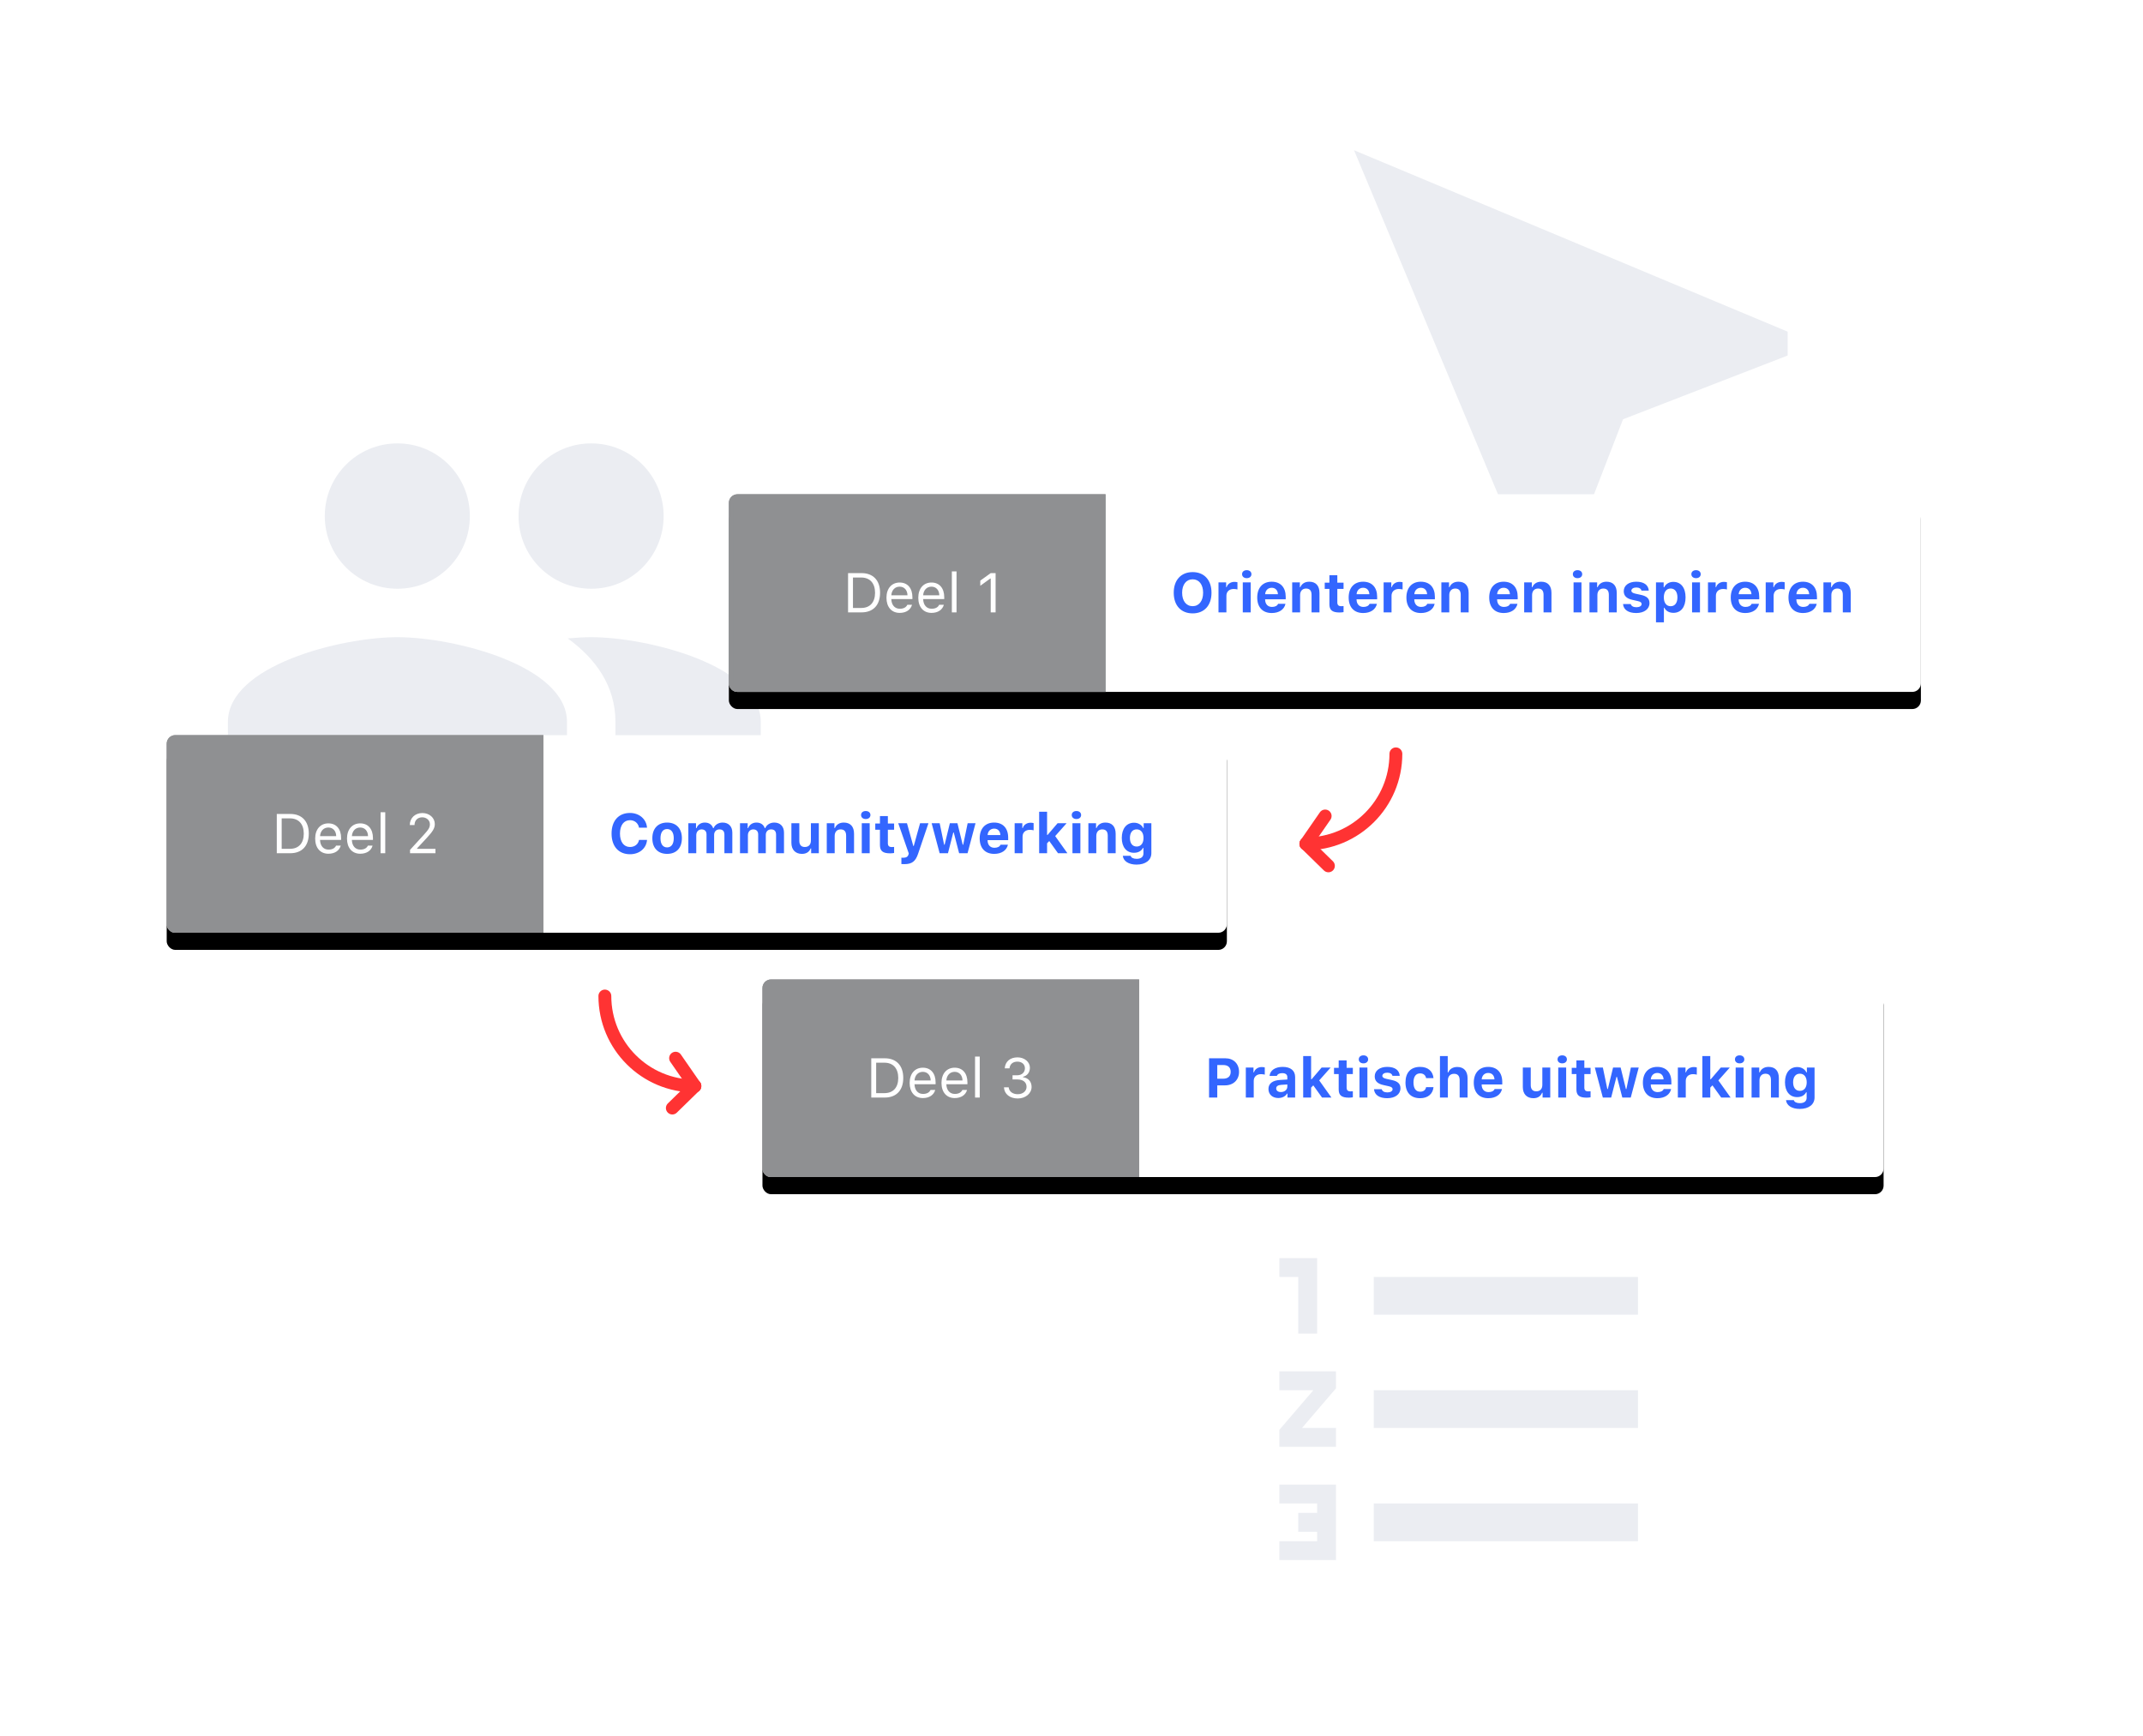 <svg xmlns="http://www.w3.org/2000/svg" xmlns:xlink="http://www.w3.org/1999/xlink" width="500" height="405" viewBox="0 0 500 405">
  <defs>
    <rect id="b" width="278.12" height="46.105" x="170.058" y="115.311" rx="2"/>
    <filter id="a" width="110.4%" height="162.9%" x="-5.2%" y="-22.8%" filterUnits="objectBoundingBox">
      <feOffset in="SourceAlpha" result="shadowOffsetOuter1"/>
      <feGaussianBlur in="shadowOffsetOuter1" result="shadowBlurOuter1" stdDeviation="2.5"/>
      <feColorMatrix in="shadowBlurOuter1" result="shadowMatrixOuter1" values="0 0 0 0 0.125 0 0 0 0 0.133 0 0 0 0 0.149 0 0 0 0.1 0"/>
      <feOffset dy="4" in="SourceAlpha" result="shadowOffsetOuter2"/>
      <feGaussianBlur in="shadowOffsetOuter2" result="shadowBlurOuter2" stdDeviation="2.5"/>
      <feColorMatrix in="shadowBlurOuter2" result="shadowMatrixOuter2" values="0 0 0 0 0 0 0 0 0 0 0 0 0 0 0 0 0 0 0.1 0"/>
      <feMerge>
        <feMergeNode in="shadowMatrixOuter1"/>
        <feMergeNode in="shadowMatrixOuter2"/>
      </feMerge>
    </filter>
    <path id="c" d="M172.058,115.311 L257.941,115.311 L257.941,161.416 L172.058,161.416 C170.954,161.416 170.058,160.521 170.058,159.416 L170.058,117.311 C170.058,116.206 170.954,115.311 172.058,115.311 Z"/>
    <rect id="e" width="247.361" height="46.105" x="38.894" y="171.5" rx="2"/>
    <filter id="d" width="111.7%" height="162.9%" x="-5.9%" y="-22.8%" filterUnits="objectBoundingBox">
      <feOffset in="SourceAlpha" result="shadowOffsetOuter1"/>
      <feGaussianBlur in="shadowOffsetOuter1" result="shadowBlurOuter1" stdDeviation="2.5"/>
      <feColorMatrix in="shadowBlurOuter1" result="shadowMatrixOuter1" values="0 0 0 0 0.125 0 0 0 0 0.133 0 0 0 0 0.149 0 0 0 0.1 0"/>
      <feOffset dy="4" in="SourceAlpha" result="shadowOffsetOuter2"/>
      <feGaussianBlur in="shadowOffsetOuter2" result="shadowBlurOuter2" stdDeviation="2.5"/>
      <feColorMatrix in="shadowBlurOuter2" result="shadowMatrixOuter2" values="0 0 0 0 0 0 0 0 0 0 0 0 0 0 0 0 0 0 0.1 0"/>
      <feMerge>
        <feMergeNode in="shadowMatrixOuter1"/>
        <feMergeNode in="shadowMatrixOuter2"/>
      </feMerge>
    </filter>
    <path id="f" d="M40.894,171.5 L126.777,171.5 L126.777,217.605 L40.894,217.605 C39.789,217.605 38.894,216.71 38.894,215.605 L38.894,173.5 C38.894,172.395 39.789,171.5 40.894,171.5 Z"/>
    <rect id="h" width="261.583" height="46.105" x="177.894" y="228.5" rx="2"/>
    <filter id="g" width="111.1%" height="162.9%" x="-5.5%" y="-22.8%" filterUnits="objectBoundingBox">
      <feOffset in="SourceAlpha" result="shadowOffsetOuter1"/>
      <feGaussianBlur in="shadowOffsetOuter1" result="shadowBlurOuter1" stdDeviation="2.5"/>
      <feColorMatrix in="shadowBlurOuter1" result="shadowMatrixOuter1" values="0 0 0 0 0.125 0 0 0 0 0.133 0 0 0 0 0.149 0 0 0 0.1 0"/>
      <feOffset dy="4" in="SourceAlpha" result="shadowOffsetOuter2"/>
      <feGaussianBlur in="shadowOffsetOuter2" result="shadowBlurOuter2" stdDeviation="2.5"/>
      <feColorMatrix in="shadowBlurOuter2" result="shadowMatrixOuter2" values="0 0 0 0 0 0 0 0 0 0 0 0 0 0 0 0 0 0 0.1 0"/>
      <feMerge>
        <feMergeNode in="shadowMatrixOuter1"/>
        <feMergeNode in="shadowMatrixOuter2"/>
      </feMerge>
    </filter>
    <path id="i" d="M179.894,228.5 L265.777,228.5 L265.777,274.605 L179.894,274.605 C178.789,274.605 177.894,273.71 177.894,272.605 L177.894,230.5 C177.894,229.395 178.789,228.5 179.894,228.5 Z"/>
  </defs>
  <g fill="none" fill-rule="evenodd">
    <polygon fill="#EBEDF2" points="353.187 19.61 311.58 121.077 315.519 125.015 353.187 108.373 390.855 125.015 394.794 121.077" transform="rotate(-45 353.187 72.313)"/>
    <path fill="#EBEDF2" d="M137.941,137.349 C147.322,137.349 154.839,129.776 154.839,120.395 C154.839,111.014 147.322,103.441 137.941,103.441 C128.56,103.441 120.988,111.014 120.988,120.395 C120.988,129.776 128.56,137.349 137.941,137.349 Z M92.732,137.349 C102.113,137.349 109.629,129.776 109.629,120.395 C109.629,111.014 102.113,103.441 92.732,103.441 C83.351,103.441 75.778,111.014 75.778,120.395 C75.778,129.776 83.351,137.349 92.732,137.349 Z M92.732,148.651 C79.564,148.651 53.173,155.263 53.173,168.431 L53.173,182.559 L132.29,182.559 L132.29,168.431 C132.29,155.263 105.899,148.651 92.732,148.651 Z M137.941,148.651 C136.303,148.651 134.438,148.764 132.46,148.934 C139.015,153.681 143.593,160.067 143.593,168.431 L143.593,182.559 L177.5,182.559 L177.5,168.431 C177.5,155.263 151.109,148.651 137.941,148.651 Z"/>
    <use fill="black" filter="url(#a)" xlink:href="#b"/>
    <use fill="#FFFFFF" xlink:href="#b"/>
    <use fill="#8F9092" xlink:href="#c"/>
    <path stroke="#8F9092" d="M257.441,160.916 L257.441,115.811 L172.058,115.811 C171.23,115.811 170.558,116.482 170.558,117.311 L170.558,159.416 C170.558,160.244 171.23,160.916 172.058,160.916 L257.441,160.916 Z"/>
    <path fill="#FFFFFF" d="M197.869,133.704 L201.011,133.704 C203.728,133.704 205.334,135.398 205.334,138.28 C205.334,141.168 203.734,142.863 201.011,142.863 L197.869,142.863 L197.869,133.704 Z M199.012,134.732 L199.012,141.835 L200.935,141.835 C202.979,141.835 204.166,140.527 204.166,138.293 C204.166,136.052 202.966,134.732 200.935,134.732 L199.012,134.732 Z M209.898,136.865 C208.806,136.865 208.044,137.665 207.962,138.877 L211.732,138.877 C211.707,137.665 210.983,136.865 209.898,136.865 Z M211.701,141.092 L212.792,141.092 C212.462,142.267 211.409,142.984 209.911,142.984 C208.013,142.984 206.826,141.613 206.826,139.448 C206.826,137.296 208.032,135.9 209.911,135.9 C211.758,135.9 212.881,137.214 212.881,139.34 L212.881,139.759 L207.962,139.759 L207.962,139.81 C208.019,141.162 208.774,142.019 209.936,142.019 C210.818,142.019 211.415,141.695 211.701,141.092 Z M217.325,136.865 C216.233,136.865 215.471,137.665 215.389,138.877 L219.159,138.877 C219.134,137.665 218.41,136.865 217.325,136.865 Z M219.127,141.092 L220.219,141.092 C219.889,142.267 218.835,142.984 217.337,142.984 C215.439,142.984 214.252,141.613 214.252,139.448 C214.252,137.296 215.458,135.9 217.337,135.9 C219.184,135.9 220.308,137.214 220.308,139.34 L220.308,139.759 L215.389,139.759 L215.389,139.81 C215.446,141.162 216.201,142.019 217.363,142.019 C218.245,142.019 218.842,141.695 219.127,141.092 Z M222.085,142.863 L222.085,133.304 L223.177,133.304 L223.177,142.863 L222.085,142.863 Z M231.15,142.863 L231.15,134.973 L231.048,134.973 L228.719,136.662 L228.719,135.456 L231.156,133.704 L232.292,133.704 L232.292,142.863 L231.15,142.863 Z"/>
    <path fill="#3366FF" d="M278.265,133.469 C280.969,133.469 282.664,135.316 282.664,138.28 C282.664,141.251 280.975,143.098 278.265,143.098 C275.548,143.098 273.853,141.251 273.853,138.28 C273.853,135.31 275.573,133.469 278.265,133.469 Z M278.265,135.151 C276.779,135.151 275.814,136.363 275.814,138.28 C275.814,140.191 276.76,141.416 278.265,141.416 C279.756,141.416 280.708,140.191 280.708,138.28 C280.708,136.363 279.756,135.151 278.265,135.151 Z M284.295,142.863 L284.295,135.862 L286.085,135.862 L286.085,136.979 L286.199,136.979 C286.383,136.281 287.107,135.748 287.996,135.748 C288.25,135.748 288.561,135.779 288.719,135.836 L288.719,137.519 C288.573,137.461 288.142,137.404 287.843,137.404 C286.834,137.404 286.142,138.001 286.142,138.985 L286.142,142.863 L284.295,142.863 Z M289.963,142.863 L289.963,135.862 L291.811,135.862 L291.811,142.863 L289.963,142.863 Z M290.89,134.884 C290.224,134.884 289.798,134.497 289.798,133.951 C289.798,133.399 290.224,133.018 290.89,133.018 C291.55,133.018 291.982,133.399 291.982,133.951 C291.982,134.497 291.55,134.884 290.89,134.884 Z M296.705,137.125 C295.848,137.125 295.245,137.722 295.181,138.629 L298.165,138.629 C298.126,137.703 297.568,137.125 296.705,137.125 Z M298.203,140.87 L299.923,140.87 C299.644,142.19 298.438,143.016 296.724,143.016 C294.591,143.016 293.334,141.67 293.334,139.397 C293.334,137.119 294.616,135.709 296.698,135.709 C298.761,135.709 299.98,137.023 299.98,139.245 L299.98,139.81 L295.175,139.81 L295.175,139.905 C295.2,140.946 295.81,141.594 296.774,141.594 C297.504,141.594 298.006,141.333 298.203,140.87 Z M301.491,142.863 L301.491,135.862 L303.281,135.862 L303.281,136.985 L303.395,136.985 C303.719,136.198 304.43,135.709 305.464,135.709 C307.02,135.709 307.857,136.662 307.857,138.337 L307.857,142.863 L306.01,142.863 L306.01,138.775 C306.01,137.811 305.598,137.303 304.722,137.303 C303.865,137.303 303.338,137.906 303.338,138.826 L303.338,142.863 L301.491,142.863 Z M310.174,134.199 L312.021,134.199 L312.021,135.932 L313.475,135.932 L313.475,137.385 L312.021,137.385 L312.021,140.534 C312.021,141.143 312.301,141.422 312.929,141.422 C313.17,141.422 313.297,141.416 313.475,141.397 L313.475,142.806 C313.247,142.851 312.904,142.889 312.548,142.889 C310.847,142.889 310.174,142.336 310.174,140.972 L310.174,137.385 L309.083,137.385 L309.083,135.932 L310.174,135.932 L310.174,134.199 Z M318.039,137.125 C317.182,137.125 316.579,137.722 316.516,138.629 L319.499,138.629 C319.461,137.703 318.902,137.125 318.039,137.125 Z M319.537,140.87 L321.257,140.87 C320.978,142.19 319.772,143.016 318.058,143.016 C315.925,143.016 314.668,141.67 314.668,139.397 C314.668,137.119 315.951,135.709 318.033,135.709 C320.096,135.709 321.314,137.023 321.314,139.245 L321.314,139.81 L316.509,139.81 L316.509,139.905 C316.535,140.946 317.144,141.594 318.109,141.594 C318.839,141.594 319.34,141.333 319.537,140.87 Z M322.825,142.863 L322.825,135.862 L324.615,135.862 L324.615,136.979 L324.729,136.979 C324.914,136.281 325.637,135.748 326.526,135.748 C326.78,135.748 327.091,135.779 327.25,135.836 L327.25,137.519 C327.104,137.461 326.672,137.404 326.374,137.404 C325.364,137.404 324.672,138.001 324.672,138.985 L324.672,142.863 L322.825,142.863 Z M331.509,137.125 C330.652,137.125 330.049,137.722 329.985,138.629 L332.969,138.629 C332.931,137.703 332.372,137.125 331.509,137.125 Z M333.007,140.87 L334.727,140.87 C334.448,142.19 333.242,143.016 331.528,143.016 C329.395,143.016 328.138,141.67 328.138,139.397 C328.138,137.119 329.42,135.709 331.502,135.709 C333.565,135.709 334.784,137.023 334.784,139.245 L334.784,139.81 L329.979,139.81 L329.979,139.905 C330.004,140.946 330.614,141.594 331.579,141.594 C332.309,141.594 332.81,141.333 333.007,140.87 Z M336.295,142.863 L336.295,135.862 L338.085,135.862 L338.085,136.985 L338.199,136.985 C338.523,136.198 339.234,135.709 340.269,135.709 C341.824,135.709 342.662,136.662 342.662,138.337 L342.662,142.863 L340.814,142.863 L340.814,138.775 C340.814,137.811 340.402,137.303 339.526,137.303 C338.669,137.303 338.142,137.906 338.142,138.826 L338.142,142.863 L336.295,142.863 Z M350.831,137.125 C349.974,137.125 349.371,137.722 349.308,138.629 L352.291,138.629 C352.253,137.703 351.694,137.125 350.831,137.125 Z M352.329,140.87 L354.049,140.87 C353.77,142.19 352.564,143.016 350.85,143.016 C348.717,143.016 347.46,141.67 347.46,139.397 C347.46,137.119 348.743,135.709 350.825,135.709 C352.888,135.709 354.106,137.023 354.106,139.245 L354.106,139.81 L349.301,139.81 L349.301,139.905 C349.327,140.946 349.936,141.594 350.901,141.594 C351.631,141.594 352.132,141.333 352.329,140.87 Z M355.617,142.863 L355.617,135.862 L357.407,135.862 L357.407,136.985 L357.521,136.985 C357.845,136.198 358.556,135.709 359.591,135.709 C361.146,135.709 361.984,136.662 361.984,138.337 L361.984,142.863 L360.137,142.863 L360.137,138.775 C360.137,137.811 359.724,137.303 358.848,137.303 C357.991,137.303 357.464,137.906 357.464,138.826 L357.464,142.863 L355.617,142.863 Z M367.138,142.863 L367.138,135.862 L368.985,135.862 L368.985,142.863 L367.138,142.863 Z M368.065,134.884 C367.398,134.884 366.973,134.497 366.973,133.951 C366.973,133.399 367.398,133.018 368.065,133.018 C368.725,133.018 369.157,133.399 369.157,133.951 C369.157,134.497 368.725,134.884 368.065,134.884 Z M370.852,142.863 L370.852,135.862 L372.642,135.862 L372.642,136.985 L372.756,136.985 C373.08,136.198 373.791,135.709 374.825,135.709 C376.38,135.709 377.218,136.662 377.218,138.337 L377.218,142.863 L375.371,142.863 L375.371,138.775 C375.371,137.811 374.958,137.303 374.083,137.303 C373.226,137.303 372.699,137.906 372.699,138.826 L372.699,142.863 L370.852,142.863 Z M378.85,137.918 C378.85,136.592 380.018,135.709 381.763,135.709 C383.541,135.709 384.588,136.452 384.689,137.792 L382.982,137.792 C382.887,137.341 382.461,137.062 381.776,137.062 C381.116,137.062 380.627,137.36 380.627,137.804 C380.627,138.147 380.925,138.356 381.573,138.502 L382.887,138.788 C384.245,139.086 384.854,139.658 384.854,140.705 C384.854,142.102 383.604,143.016 381.77,143.016 C379.922,143.016 378.805,142.26 378.678,140.915 L380.481,140.915 C380.621,141.391 381.071,141.664 381.808,141.664 C382.525,141.664 383.02,141.365 383.02,140.915 C383.02,140.572 382.753,140.362 382.138,140.229 L380.868,139.943 C379.51,139.645 378.85,138.998 378.85,137.918 Z M390.415,135.748 C392.186,135.748 393.271,137.093 393.271,139.359 C393.271,141.619 392.199,142.971 390.447,142.971 C389.444,142.971 388.676,142.533 388.333,141.791 L388.219,141.791 L388.219,145.187 L386.372,145.187 L386.372,135.862 L388.162,135.862 L388.162,137.011 L388.276,137.011 C388.657,136.224 389.45,135.748 390.415,135.748 Z M389.787,141.429 C390.783,141.429 391.374,140.654 391.374,139.359 C391.374,138.077 390.777,137.296 389.793,137.296 C388.809,137.296 388.2,138.083 388.2,139.366 C388.2,140.648 388.809,141.429 389.787,141.429 Z M394.789,142.863 L394.789,135.862 L396.636,135.862 L396.636,142.863 L394.789,142.863 Z M395.715,134.884 C395.049,134.884 394.624,134.497 394.624,133.951 C394.624,133.399 395.049,133.018 395.715,133.018 C396.375,133.018 396.807,133.399 396.807,133.951 C396.807,134.497 396.375,134.884 395.715,134.884 Z M398.502,142.863 L398.502,135.862 L400.292,135.862 L400.292,136.979 L400.406,136.979 C400.59,136.281 401.314,135.748 402.203,135.748 C402.457,135.748 402.768,135.779 402.926,135.836 L402.926,137.519 C402.78,137.461 402.349,137.404 402.05,137.404 C401.041,137.404 400.349,138.001 400.349,138.985 L400.349,142.863 L398.502,142.863 Z M407.186,137.125 C406.329,137.125 405.726,137.722 405.662,138.629 L408.646,138.629 C408.607,137.703 408.049,137.125 407.186,137.125 Z M408.684,140.87 L410.404,140.87 C410.125,142.19 408.918,143.016 407.205,143.016 C405.072,143.016 403.815,141.67 403.815,139.397 C403.815,137.119 405.097,135.709 407.179,135.709 C409.242,135.709 410.461,137.023 410.461,139.245 L410.461,139.81 L405.656,139.81 L405.656,139.905 C405.681,140.946 406.291,141.594 407.255,141.594 C407.985,141.594 408.487,141.333 408.684,140.87 Z M411.972,142.863 L411.972,135.862 L413.762,135.862 L413.762,136.979 L413.876,136.979 C414.06,136.281 414.784,135.748 415.672,135.748 C415.926,135.748 416.237,135.779 416.396,135.836 L416.396,137.519 C416.25,137.461 415.818,137.404 415.52,137.404 C414.511,137.404 413.819,138.001 413.819,138.985 L413.819,142.863 L411.972,142.863 Z M420.655,137.125 C419.798,137.125 419.195,137.722 419.132,138.629 L422.115,138.629 C422.077,137.703 421.519,137.125 420.655,137.125 Z M422.153,140.87 L423.874,140.87 C423.594,142.19 422.388,143.016 420.674,143.016 C418.542,143.016 417.285,141.67 417.285,139.397 C417.285,137.119 418.567,135.709 420.649,135.709 C422.712,135.709 423.931,137.023 423.931,139.245 L423.931,139.81 L419.125,139.81 L419.125,139.905 C419.151,140.946 419.76,141.594 420.725,141.594 C421.455,141.594 421.957,141.333 422.153,140.87 Z M425.441,142.863 L425.441,135.862 L427.231,135.862 L427.231,136.985 L427.346,136.985 C427.669,136.198 428.38,135.709 429.415,135.709 C430.97,135.709 431.808,136.662 431.808,138.337 L431.808,142.863 L429.961,142.863 L429.961,138.775 C429.961,137.811 429.548,137.303 428.672,137.303 C427.815,137.303 427.289,137.906 427.289,138.826 L427.289,142.863 L425.441,142.863 Z"/>
    <use fill="black" filter="url(#d)" xlink:href="#e"/>
    <use fill="#FFFFFF" xlink:href="#e"/>
    <use fill="#8F9092" xlink:href="#f"/>
    <path stroke="#8F9092" d="M126.277,217.105 L126.277,172 L40.894,172 C40.066,172 39.394,172.672 39.394,173.5 L39.394,215.605 C39.394,216.434 40.066,217.105 40.894,217.105 L126.277,217.105 Z"/>
    <path fill="#FFFFFF" d="M64.579,189.893 L67.721,189.893 C70.438,189.893 72.044,191.588 72.044,194.47 C72.044,197.358 70.444,199.053 67.721,199.053 L64.579,199.053 L64.579,189.893 Z M65.722,190.921 L65.722,198.024 L67.645,198.024 C69.689,198.024 70.876,196.717 70.876,194.482 C70.876,192.242 69.676,190.921 67.645,190.921 L65.722,190.921 Z M76.608,193.054 C75.516,193.054 74.754,193.854 74.672,195.066 L78.442,195.066 C78.417,193.854 77.693,193.054 76.608,193.054 Z M78.411,197.282 L79.502,197.282 C79.172,198.456 78.119,199.173 76.621,199.173 C74.723,199.173 73.536,197.802 73.536,195.638 C73.536,193.486 74.742,192.089 76.621,192.089 C78.468,192.089 79.591,193.403 79.591,195.53 L79.591,195.949 L74.672,195.949 L74.672,196 C74.729,197.352 75.484,198.208 76.646,198.208 C77.528,198.208 78.125,197.885 78.411,197.282 Z M84.035,193.054 C82.943,193.054 82.181,193.854 82.099,195.066 L85.869,195.066 C85.844,193.854 85.12,193.054 84.035,193.054 Z M85.837,197.282 L86.929,197.282 C86.599,198.456 85.545,199.173 84.047,199.173 C82.149,199.173 80.962,197.802 80.962,195.638 C80.962,193.486 82.168,192.089 84.047,192.089 C85.895,192.089 87.018,193.403 87.018,195.53 L87.018,195.949 L82.099,195.949 L82.099,196 C82.156,197.352 82.911,198.208 84.073,198.208 C84.955,198.208 85.552,197.885 85.837,197.282 Z M88.795,199.053 L88.795,189.493 L89.887,189.493 L89.887,199.053 L88.795,199.053 Z M95.613,192.47 C95.613,190.845 96.844,189.677 98.545,189.677 C100.189,189.677 101.446,190.794 101.446,192.248 C101.446,193.2 101.015,193.943 99.51,195.555 L97.308,197.923 L97.308,198.024 L101.599,198.024 L101.599,199.053 L95.67,199.053 L95.67,198.266 L98.837,194.806 C100.018,193.524 100.304,193.029 100.304,192.292 C100.304,191.378 99.523,190.674 98.514,190.674 C97.441,190.674 96.717,191.391 96.717,192.47 L96.717,192.477 L95.613,192.477 L95.613,192.47 Z"/>
    <path fill="#3366FF" d="M146.986,199.288 C144.333,199.288 142.689,197.453 142.689,194.47 C142.689,191.493 144.326,189.658 146.986,189.658 C149.157,189.658 150.82,191.099 150.96,193.092 L149.093,193.092 C148.909,192.039 148.078,191.347 146.986,191.347 C145.545,191.347 144.65,192.54 144.65,194.47 C144.65,196.399 145.545,197.599 146.992,197.599 C148.091,197.599 148.916,196.952 149.1,195.942 L150.966,195.942 C150.807,197.923 149.195,199.288 146.986,199.288 Z M155.651,199.205 C153.499,199.205 152.204,197.84 152.204,195.549 C152.204,193.283 153.518,191.899 155.651,191.899 C157.783,191.899 159.097,193.276 159.097,195.549 C159.097,197.84 157.802,199.205 155.651,199.205 Z M155.651,197.694 C156.634,197.694 157.199,196.907 157.199,195.549 C157.199,194.203 156.628,193.41 155.651,193.41 C154.667,193.41 154.102,194.203 154.102,195.549 C154.102,196.914 154.66,197.694 155.651,197.694 Z M160.602,199.053 L160.602,192.051 L162.392,192.051 L162.392,193.194 L162.506,193.194 C162.792,192.394 163.522,191.899 164.442,191.899 C165.426,191.899 166.099,192.381 166.378,193.194 L166.492,193.194 C166.816,192.413 167.622,191.899 168.6,191.899 C169.996,191.899 170.866,192.807 170.866,194.248 L170.866,199.053 L169.019,199.053 L169.019,194.736 C169.019,193.905 168.632,193.492 167.851,193.492 C167.102,193.492 166.619,194.025 166.619,194.768 L166.619,199.053 L164.842,199.053 L164.842,194.66 C164.842,193.917 164.41,193.492 163.687,193.492 C162.963,193.492 162.449,194.057 162.449,194.838 L162.449,199.053 L160.602,199.053 Z M172.656,199.053 L172.656,192.051 L174.446,192.051 L174.446,193.194 L174.56,193.194 C174.846,192.394 175.576,191.899 176.496,191.899 C177.48,191.899 178.153,192.381 178.432,193.194 L178.547,193.194 C178.87,192.413 179.676,191.899 180.654,191.899 C182.05,191.899 182.92,192.807 182.92,194.248 L182.92,199.053 L181.073,199.053 L181.073,194.736 C181.073,193.905 180.686,193.492 179.905,193.492 C179.156,193.492 178.674,194.025 178.674,194.768 L178.674,199.053 L176.896,199.053 L176.896,194.66 C176.896,193.917 176.465,193.492 175.741,193.492 C175.017,193.492 174.503,194.057 174.503,194.838 L174.503,199.053 L172.656,199.053 Z M191.045,192.051 L191.045,199.053 L189.255,199.053 L189.255,197.929 L189.141,197.929 C188.811,198.742 188.157,199.205 187.097,199.205 C185.586,199.205 184.647,198.24 184.647,196.615 L184.647,192.051 L186.494,192.051 L186.494,196.139 C186.494,197.104 186.932,197.599 187.782,197.599 C188.703,197.599 189.198,197.021 189.198,196.088 L189.198,192.051 L191.045,192.051 Z M192.899,199.053 L192.899,192.051 L194.689,192.051 L194.689,193.175 L194.803,193.175 C195.127,192.388 195.838,191.899 196.872,191.899 C198.427,191.899 199.265,192.851 199.265,194.527 L199.265,199.053 L197.418,199.053 L197.418,194.965 C197.418,194 197.006,193.492 196.13,193.492 C195.273,193.492 194.746,194.095 194.746,195.016 L194.746,199.053 L192.899,199.053 Z M201.068,199.053 L201.068,192.051 L202.915,192.051 L202.915,199.053 L201.068,199.053 Z M201.995,191.074 C201.328,191.074 200.903,190.687 200.903,190.141 C200.903,189.588 201.328,189.208 201.995,189.208 C202.655,189.208 203.087,189.588 203.087,190.141 C203.087,190.687 202.655,191.074 201.995,191.074 Z M205.308,190.388 L207.155,190.388 L207.155,192.121 L208.609,192.121 L208.609,193.575 L207.155,193.575 L207.155,196.723 C207.155,197.333 207.435,197.612 208.063,197.612 C208.304,197.612 208.431,197.605 208.609,197.586 L208.609,198.996 C208.381,199.04 208.038,199.078 207.682,199.078 C205.981,199.078 205.308,198.526 205.308,197.161 L205.308,193.575 L204.216,193.575 L204.216,192.121 L205.308,192.121 L205.308,190.388 Z M211.015,201.598 C210.945,201.598 210.386,201.592 210.31,201.579 L210.31,200.094 C210.374,200.106 210.653,200.106 210.729,200.106 C211.421,200.106 211.815,199.884 211.967,199.351 L212.03,199.097 L209.574,192.051 L211.612,192.051 L213.084,197.358 L213.198,197.358 L214.671,192.051 L216.626,192.051 L214.214,199.161 C213.617,200.963 212.76,201.598 211.015,201.598 Z M227.608,192.051 L225.748,199.053 L223.78,199.053 L222.529,194.222 L222.415,194.222 L221.177,199.053 L219.235,199.053 L217.369,192.051 L219.241,192.051 L220.282,197.072 L220.397,197.072 L221.622,192.051 L223.386,192.051 L224.618,197.072 L224.732,197.072 L225.773,192.051 L227.608,192.051 Z M231.949,193.314 C231.092,193.314 230.489,193.911 230.426,194.819 L233.409,194.819 C233.371,193.892 232.813,193.314 231.949,193.314 Z M233.447,197.06 L235.168,197.06 C234.888,198.38 233.682,199.205 231.968,199.205 C229.836,199.205 228.579,197.859 228.579,195.587 C228.579,193.308 229.861,191.899 231.943,191.899 C234.006,191.899 235.225,193.213 235.225,195.435 L235.225,196 L230.42,196 L230.42,196.095 C230.445,197.136 231.054,197.783 232.019,197.783 C232.749,197.783 233.251,197.523 233.447,197.06 Z M236.736,199.053 L236.736,192.051 L238.526,192.051 L238.526,193.168 L238.64,193.168 C238.824,192.47 239.548,191.937 240.436,191.937 C240.69,191.937 241.001,191.969 241.16,192.026 L241.16,193.708 C241.014,193.651 240.582,193.594 240.284,193.594 C239.275,193.594 238.583,194.19 238.583,195.174 L238.583,199.053 L236.736,199.053 Z M244.416,194.787 L246.758,192.051 L248.86,192.051 L246.194,195.054 L249.044,199.053 L246.854,199.053 L244.81,196.209 L244.302,196.729 L244.302,199.053 L242.455,199.053 L242.455,189.379 L244.302,189.379 L244.302,194.787 L244.416,194.787 Z M250.224,199.053 L250.224,192.051 L252.071,192.051 L252.071,199.053 L250.224,199.053 Z M251.151,191.074 C250.485,191.074 250.059,190.687 250.059,190.141 C250.059,189.588 250.485,189.208 251.151,189.208 C251.811,189.208 252.243,189.588 252.243,190.141 C252.243,190.687 251.811,191.074 251.151,191.074 Z M253.938,199.053 L253.938,192.051 L255.728,192.051 L255.728,193.175 L255.842,193.175 C256.166,192.388 256.877,191.899 257.911,191.899 C259.466,191.899 260.304,192.851 260.304,194.527 L260.304,199.053 L258.457,199.053 L258.457,194.965 C258.457,194 258.045,193.492 257.169,193.492 C256.312,193.492 255.785,194.095 255.785,195.016 L255.785,199.053 L253.938,199.053 Z M265.205,197.491 C266.208,197.491 266.804,196.723 266.804,195.492 C266.804,194.26 266.201,193.486 265.205,193.486 C264.208,193.486 263.631,194.26 263.631,195.485 C263.631,196.723 264.202,197.491 265.205,197.491 Z M265.179,201.706 C263.32,201.706 262.088,200.887 261.974,199.656 L263.802,199.656 C263.897,200.087 264.418,200.36 265.217,200.36 C266.208,200.36 266.785,199.903 266.785,199.116 L266.785,197.821 L266.671,197.821 C266.284,198.558 265.548,198.951 264.564,198.951 C262.818,198.951 261.733,197.599 261.733,195.492 C261.733,193.321 262.824,191.937 264.602,191.937 C265.548,191.937 266.354,192.407 266.728,193.175 L266.842,193.175 L266.842,192.051 L268.633,192.051 L268.633,199.027 C268.633,200.671 267.293,201.706 265.179,201.706 Z"/>
    <use fill="black" filter="url(#g)" xlink:href="#h"/>
    <use fill="#FFFFFF" xlink:href="#h"/>
    <use fill="#8F9092" xlink:href="#i"/>
    <path stroke="#8F9092" d="M265.277,274.105 L265.277,229 L179.894,229 C179.066,229 178.394,229.672 178.394,230.5 L178.394,272.605 C178.394,273.434 179.066,274.105 179.894,274.105 L265.277,274.105 Z"/>
    <path fill="#FFFFFF" d="M203.281,246.893 L206.423,246.893 C209.14,246.893 210.746,248.588 210.746,251.47 C210.746,254.358 209.146,256.053 206.423,256.053 L203.281,256.053 L203.281,246.893 Z M204.423,247.921 L204.423,255.024 L206.347,255.024 C208.391,255.024 209.578,253.717 209.578,251.482 C209.578,249.242 208.378,247.921 206.347,247.921 L204.423,247.921 Z M215.31,250.054 C214.218,250.054 213.456,250.854 213.374,252.066 L217.144,252.066 C217.119,250.854 216.395,250.054 215.31,250.054 Z M217.112,254.282 L218.204,254.282 C217.874,255.456 216.82,256.173 215.322,256.173 C213.424,256.173 212.237,254.802 212.237,252.638 C212.237,250.486 213.443,249.089 215.322,249.089 C217.169,249.089 218.293,250.403 218.293,252.53 L218.293,252.949 L213.374,252.949 L213.374,253 C213.431,254.352 214.186,255.208 215.348,255.208 C216.23,255.208 216.827,254.885 217.112,254.282 Z M222.736,250.054 C221.645,250.054 220.883,250.854 220.8,252.066 L224.571,252.066 C224.545,250.854 223.822,250.054 222.736,250.054 Z M224.539,254.282 L225.631,254.282 C225.301,255.456 224.247,256.173 222.749,256.173 C220.851,256.173 219.664,254.802 219.664,252.638 C219.664,250.486 220.87,249.089 222.749,249.089 C224.596,249.089 225.72,250.403 225.72,252.53 L225.72,252.949 L220.8,252.949 L220.8,253 C220.857,254.352 221.613,255.208 222.774,255.208 C223.657,255.208 224.253,254.885 224.539,254.282 Z M227.497,256.053 L227.497,246.493 L228.589,246.493 L228.589,256.053 L227.497,256.053 Z M236.244,251.832 L236.244,250.854 L237.355,250.854 C238.396,250.854 239.132,250.181 239.132,249.229 C239.132,248.296 238.428,247.674 237.374,247.674 C236.32,247.674 235.628,248.258 235.533,249.242 L234.422,249.242 C234.537,247.655 235.673,246.677 237.418,246.677 C239.018,246.677 240.294,247.744 240.294,249.077 C240.294,250.168 239.691,250.968 238.688,251.209 L238.688,251.311 C239.932,251.47 240.688,252.333 240.688,253.583 C240.688,255.094 239.272,256.269 237.463,256.269 C235.603,256.269 234.321,255.234 234.238,253.666 L235.343,253.666 C235.444,254.644 236.27,255.272 237.45,255.272 C238.656,255.272 239.513,254.555 239.513,253.552 C239.513,252.492 238.707,251.832 237.406,251.832 L236.244,251.832 Z"/>
    <path fill="#3366FF" d="M282.095,246.893 L285.916,246.893 C287.801,246.893 289.09,248.156 289.09,250.061 C289.09,251.946 287.751,253.209 285.821,253.209 L284.012,253.209 L284.012,256.053 L282.095,256.053 L282.095,246.893 Z M284.012,248.467 L284.012,251.654 L285.402,251.654 C286.5,251.654 287.141,251.095 287.141,250.067 C287.141,249.026 286.513,248.467 285.408,248.467 L284.012,248.467 Z M290.671,256.053 L290.671,249.051 L292.461,249.051 L292.461,250.168 L292.575,250.168 C292.759,249.47 293.483,248.937 294.371,248.937 C294.625,248.937 294.936,248.969 295.095,249.026 L295.095,250.708 C294.949,250.651 294.517,250.594 294.219,250.594 C293.21,250.594 292.518,251.19 292.518,252.174 L292.518,256.053 L290.671,256.053 Z M298.853,254.771 C299.71,254.771 300.357,254.225 300.357,253.514 L300.357,253 L298.942,253.088 C298.148,253.146 297.761,253.431 297.761,253.933 C297.761,254.453 298.212,254.771 298.853,254.771 Z M298.243,256.161 C296.898,256.161 295.952,255.335 295.952,254.053 C295.952,252.784 296.923,252.047 298.662,251.946 L300.357,251.844 L300.357,251.273 C300.357,250.689 299.938,250.359 299.176,250.359 C298.51,250.359 298.066,250.587 297.913,251.006 L296.212,251.006 C296.333,249.711 297.52,248.899 299.278,248.899 C301.132,248.899 302.179,249.775 302.179,251.273 L302.179,256.053 L300.389,256.053 L300.389,255.139 L300.275,255.139 C299.913,255.78 299.151,256.161 298.243,256.161 Z M306.019,251.787 L308.362,249.051 L310.463,249.051 L307.797,252.054 L310.647,256.053 L308.457,256.053 L306.413,253.209 L305.905,253.729 L305.905,256.053 L304.058,256.053 L304.058,246.379 L305.905,246.379 L305.905,251.787 L306.019,251.787 Z M312.341,247.388 L314.189,247.388 L314.189,249.121 L315.642,249.121 L315.642,250.575 L314.189,250.575 L314.189,253.723 C314.189,254.333 314.468,254.612 315.096,254.612 C315.338,254.612 315.465,254.605 315.642,254.586 L315.642,255.996 C315.414,256.04 315.071,256.078 314.716,256.078 C313.014,256.078 312.341,255.526 312.341,254.161 L312.341,250.575 L311.25,250.575 L311.25,249.121 L312.341,249.121 L312.341,247.388 Z M317.191,256.053 L317.191,249.051 L319.038,249.051 L319.038,256.053 L317.191,256.053 Z M318.118,248.074 C317.451,248.074 317.026,247.687 317.026,247.141 C317.026,246.588 317.451,246.208 318.118,246.208 C318.778,246.208 319.21,246.588 319.21,247.141 C319.21,247.687 318.778,248.074 318.118,248.074 Z M320.746,251.108 C320.746,249.781 321.914,248.899 323.659,248.899 C325.437,248.899 326.484,249.642 326.586,250.981 L324.878,250.981 C324.783,250.53 324.358,250.251 323.672,250.251 C323.012,250.251 322.523,250.549 322.523,250.994 C322.523,251.336 322.821,251.546 323.469,251.692 L324.783,251.978 C326.141,252.276 326.751,252.847 326.751,253.895 C326.751,255.291 325.5,256.205 323.666,256.205 C321.819,256.205 320.701,255.45 320.574,254.104 L322.377,254.104 C322.517,254.58 322.967,254.853 323.704,254.853 C324.421,254.853 324.916,254.555 324.916,254.104 C324.916,253.761 324.65,253.552 324.034,253.418 L322.764,253.133 C321.406,252.834 320.746,252.187 320.746,251.108 Z M334.463,251.521 L332.737,251.521 C332.61,250.854 332.133,250.416 331.346,250.416 C330.35,250.416 329.791,251.159 329.791,252.536 C329.791,253.933 330.356,254.688 331.346,254.688 C332.102,254.688 332.597,254.32 332.737,253.628 L334.463,253.628 C334.311,255.196 333.168,256.205 331.346,256.205 C329.163,256.205 327.925,254.885 327.925,252.536 C327.925,250.213 329.156,248.899 331.346,248.899 C333.2,248.899 334.311,249.927 334.463,251.521 Z M335.967,256.053 L335.967,246.379 L337.783,246.379 L337.783,250.2 L337.897,250.2 C338.221,249.4 338.983,248.918 340.011,248.918 C341.515,248.918 342.41,249.864 342.41,251.546 L342.41,256.053 L340.563,256.053 L340.563,251.984 C340.563,251.013 340.112,250.511 339.275,250.511 C338.348,250.511 337.815,251.127 337.815,252.035 L337.815,256.053 L335.967,256.053 Z M347.228,250.314 C346.371,250.314 345.768,250.911 345.705,251.819 L348.688,251.819 C348.65,250.892 348.091,250.314 347.228,250.314 Z M348.726,254.06 L350.446,254.06 C350.167,255.38 348.961,256.205 347.247,256.205 C345.114,256.205 343.858,254.859 343.858,252.587 C343.858,250.308 345.14,248.899 347.222,248.899 C349.285,248.899 350.504,250.213 350.504,252.435 L350.504,253 L345.698,253 L345.698,253.095 C345.724,254.136 346.333,254.783 347.298,254.783 C348.028,254.783 348.529,254.523 348.726,254.06 Z M361.701,249.051 L361.701,256.053 L359.911,256.053 L359.911,254.929 L359.797,254.929 C359.466,255.742 358.813,256.205 357.753,256.205 C356.242,256.205 355.302,255.24 355.302,253.615 L355.302,249.051 L357.15,249.051 L357.15,253.139 C357.15,254.104 357.588,254.599 358.438,254.599 C359.359,254.599 359.854,254.021 359.854,253.088 L359.854,249.051 L361.701,249.051 Z M363.567,256.053 L363.567,249.051 L365.414,249.051 L365.414,256.053 L363.567,256.053 Z M364.494,248.074 C363.827,248.074 363.402,247.687 363.402,247.141 C363.402,246.588 363.827,246.208 364.494,246.208 C365.154,246.208 365.586,246.588 365.586,247.141 C365.586,247.687 365.154,248.074 364.494,248.074 Z M367.807,247.388 L369.654,247.388 L369.654,249.121 L371.108,249.121 L371.108,250.575 L369.654,250.575 L369.654,253.723 C369.654,254.333 369.934,254.612 370.562,254.612 C370.803,254.612 370.93,254.605 371.108,254.586 L371.108,255.996 C370.88,256.04 370.537,256.078 370.181,256.078 C368.48,256.078 367.807,255.526 367.807,254.161 L367.807,250.575 L366.716,250.575 L366.716,249.121 L367.807,249.121 L367.807,247.388 Z M382.343,249.051 L380.484,256.053 L378.516,256.053 L377.265,251.222 L377.151,251.222 L375.913,256.053 L373.971,256.053 L372.105,249.051 L373.977,249.051 L375.018,254.072 L375.133,254.072 L376.358,249.051 L378.122,249.051 L379.354,254.072 L379.468,254.072 L380.509,249.051 L382.343,249.051 Z M386.685,250.314 C385.828,250.314 385.225,250.911 385.162,251.819 L388.145,251.819 C388.107,250.892 387.549,250.314 386.685,250.314 Z M388.183,254.06 L389.904,254.06 C389.624,255.38 388.418,256.205 386.704,256.205 C384.571,256.205 383.315,254.859 383.315,252.587 C383.315,250.308 384.597,248.899 386.679,248.899 C388.742,248.899 389.961,250.213 389.961,252.435 L389.961,253 L385.155,253 L385.155,253.095 C385.181,254.136 385.79,254.783 386.755,254.783 C387.485,254.783 387.987,254.523 388.183,254.06 Z M391.471,256.053 L391.471,249.051 L393.261,249.051 L393.261,250.168 L393.376,250.168 C393.56,249.47 394.283,248.937 395.172,248.937 C395.426,248.937 395.737,248.969 395.896,249.026 L395.896,250.708 C395.75,250.651 395.318,250.594 395.02,250.594 C394.01,250.594 393.319,251.19 393.319,252.174 L393.319,256.053 L391.471,256.053 Z M399.152,251.787 L401.494,249.051 L403.595,249.051 L400.929,252.054 L403.779,256.053 L401.59,256.053 L399.546,253.209 L399.038,253.729 L399.038,256.053 L397.191,256.053 L397.191,246.379 L399.038,246.379 L399.038,251.787 L399.152,251.787 Z M404.96,256.053 L404.96,249.051 L406.807,249.051 L406.807,256.053 L404.96,256.053 Z M405.887,248.074 C405.22,248.074 404.795,247.687 404.795,247.141 C404.795,246.588 405.22,246.208 405.887,246.208 C406.547,246.208 406.979,246.588 406.979,247.141 C406.979,247.687 406.547,248.074 405.887,248.074 Z M408.674,256.053 L408.674,249.051 L410.464,249.051 L410.464,250.175 L410.578,250.175 C410.902,249.388 411.612,248.899 412.647,248.899 C414.202,248.899 415.04,249.851 415.04,251.527 L415.04,256.053 L413.193,256.053 L413.193,251.965 C413.193,251 412.78,250.492 411.904,250.492 C411.048,250.492 410.521,251.095 410.521,252.016 L410.521,256.053 L408.674,256.053 Z M419.941,254.491 C420.944,254.491 421.54,253.723 421.54,252.492 C421.54,251.26 420.937,250.486 419.941,250.486 C418.944,250.486 418.366,251.26 418.366,252.485 C418.366,253.723 418.938,254.491 419.941,254.491 Z M419.915,258.706 C418.055,258.706 416.824,257.887 416.71,256.656 L418.538,256.656 C418.633,257.087 419.154,257.36 419.953,257.36 C420.944,257.36 421.521,256.903 421.521,256.116 L421.521,254.821 L421.407,254.821 C421.02,255.558 420.283,255.951 419.299,255.951 C417.554,255.951 416.468,254.599 416.468,252.492 C416.468,250.321 417.56,248.937 419.338,248.937 C420.283,248.937 421.09,249.407 421.464,250.175 L421.578,250.175 L421.578,249.051 L423.368,249.051 L423.368,256.027 C423.368,257.671 422.029,258.706 419.915,258.706 Z"/>
    <g stroke="#FF3333" stroke-linecap="round" stroke-linejoin="round" stroke-width="3" transform="translate(140.5 231.5)">
      <path d="M21.625,21.867 C21.625,10.269 12.223,0.867 0.625,0.867" transform="matrix(0 1 1 0 -.242 .242)"/>
      <path d="M16.125,16.367 L22.625,20.867" transform="matrix(0 1 1 0 .758 -.758)"/>
      <path d="M21.562,21.805 L16.43,27.062" transform="matrix(0 1 1 0 -5.438 5.438)"/>
    </g>
    <g stroke="#FF3333" stroke-linecap="round" stroke-linejoin="round" stroke-width="3" transform="translate(304.291 175.5)">
      <path d="M21.393,21.367 C21.393,9.769 11.991,0.367 0.393,0.367" transform="rotate(90 10.893 10.867)"/>
      <path d="M-0.607,15.867 L5.893,20.367" transform="rotate(90 2.643 18.117)"/>
      <path d="M5.588,21.305 L0.455,26.562" transform="rotate(90 3.021 23.934)"/>
    </g>
    <path fill="#EBEDF2" d="M298.5,350.75 L307.308,350.75 L307.308,352.951 L302.904,352.951 L302.904,357.355 L307.308,357.355 L307.308,359.557 L298.5,359.557 L298.5,363.961 L311.711,363.961 L311.711,346.346 L298.5,346.346 L298.5,350.75 Z M302.904,311.115 L307.308,311.115 L307.308,293.5 L298.5,293.5 L298.5,297.904 L302.904,297.904 L302.904,311.115 Z M298.5,324.327 L306.427,324.327 L298.5,333.575 L298.5,337.538 L311.711,337.538 L311.711,333.134 L303.785,333.134 L311.711,323.886 L311.711,319.923 L298.5,319.923 L298.5,324.327 Z M320.519,297.904 L320.519,306.711 L382.172,306.711 L382.172,297.904 L320.519,297.904 Z M320.519,359.557 L382.172,359.557 L382.172,350.75 L320.519,350.75 L320.519,359.557 Z M320.519,333.134 L382.172,333.134 L382.172,324.327 L320.519,324.327 L320.519,333.134 Z"/>
  </g>
</svg>
